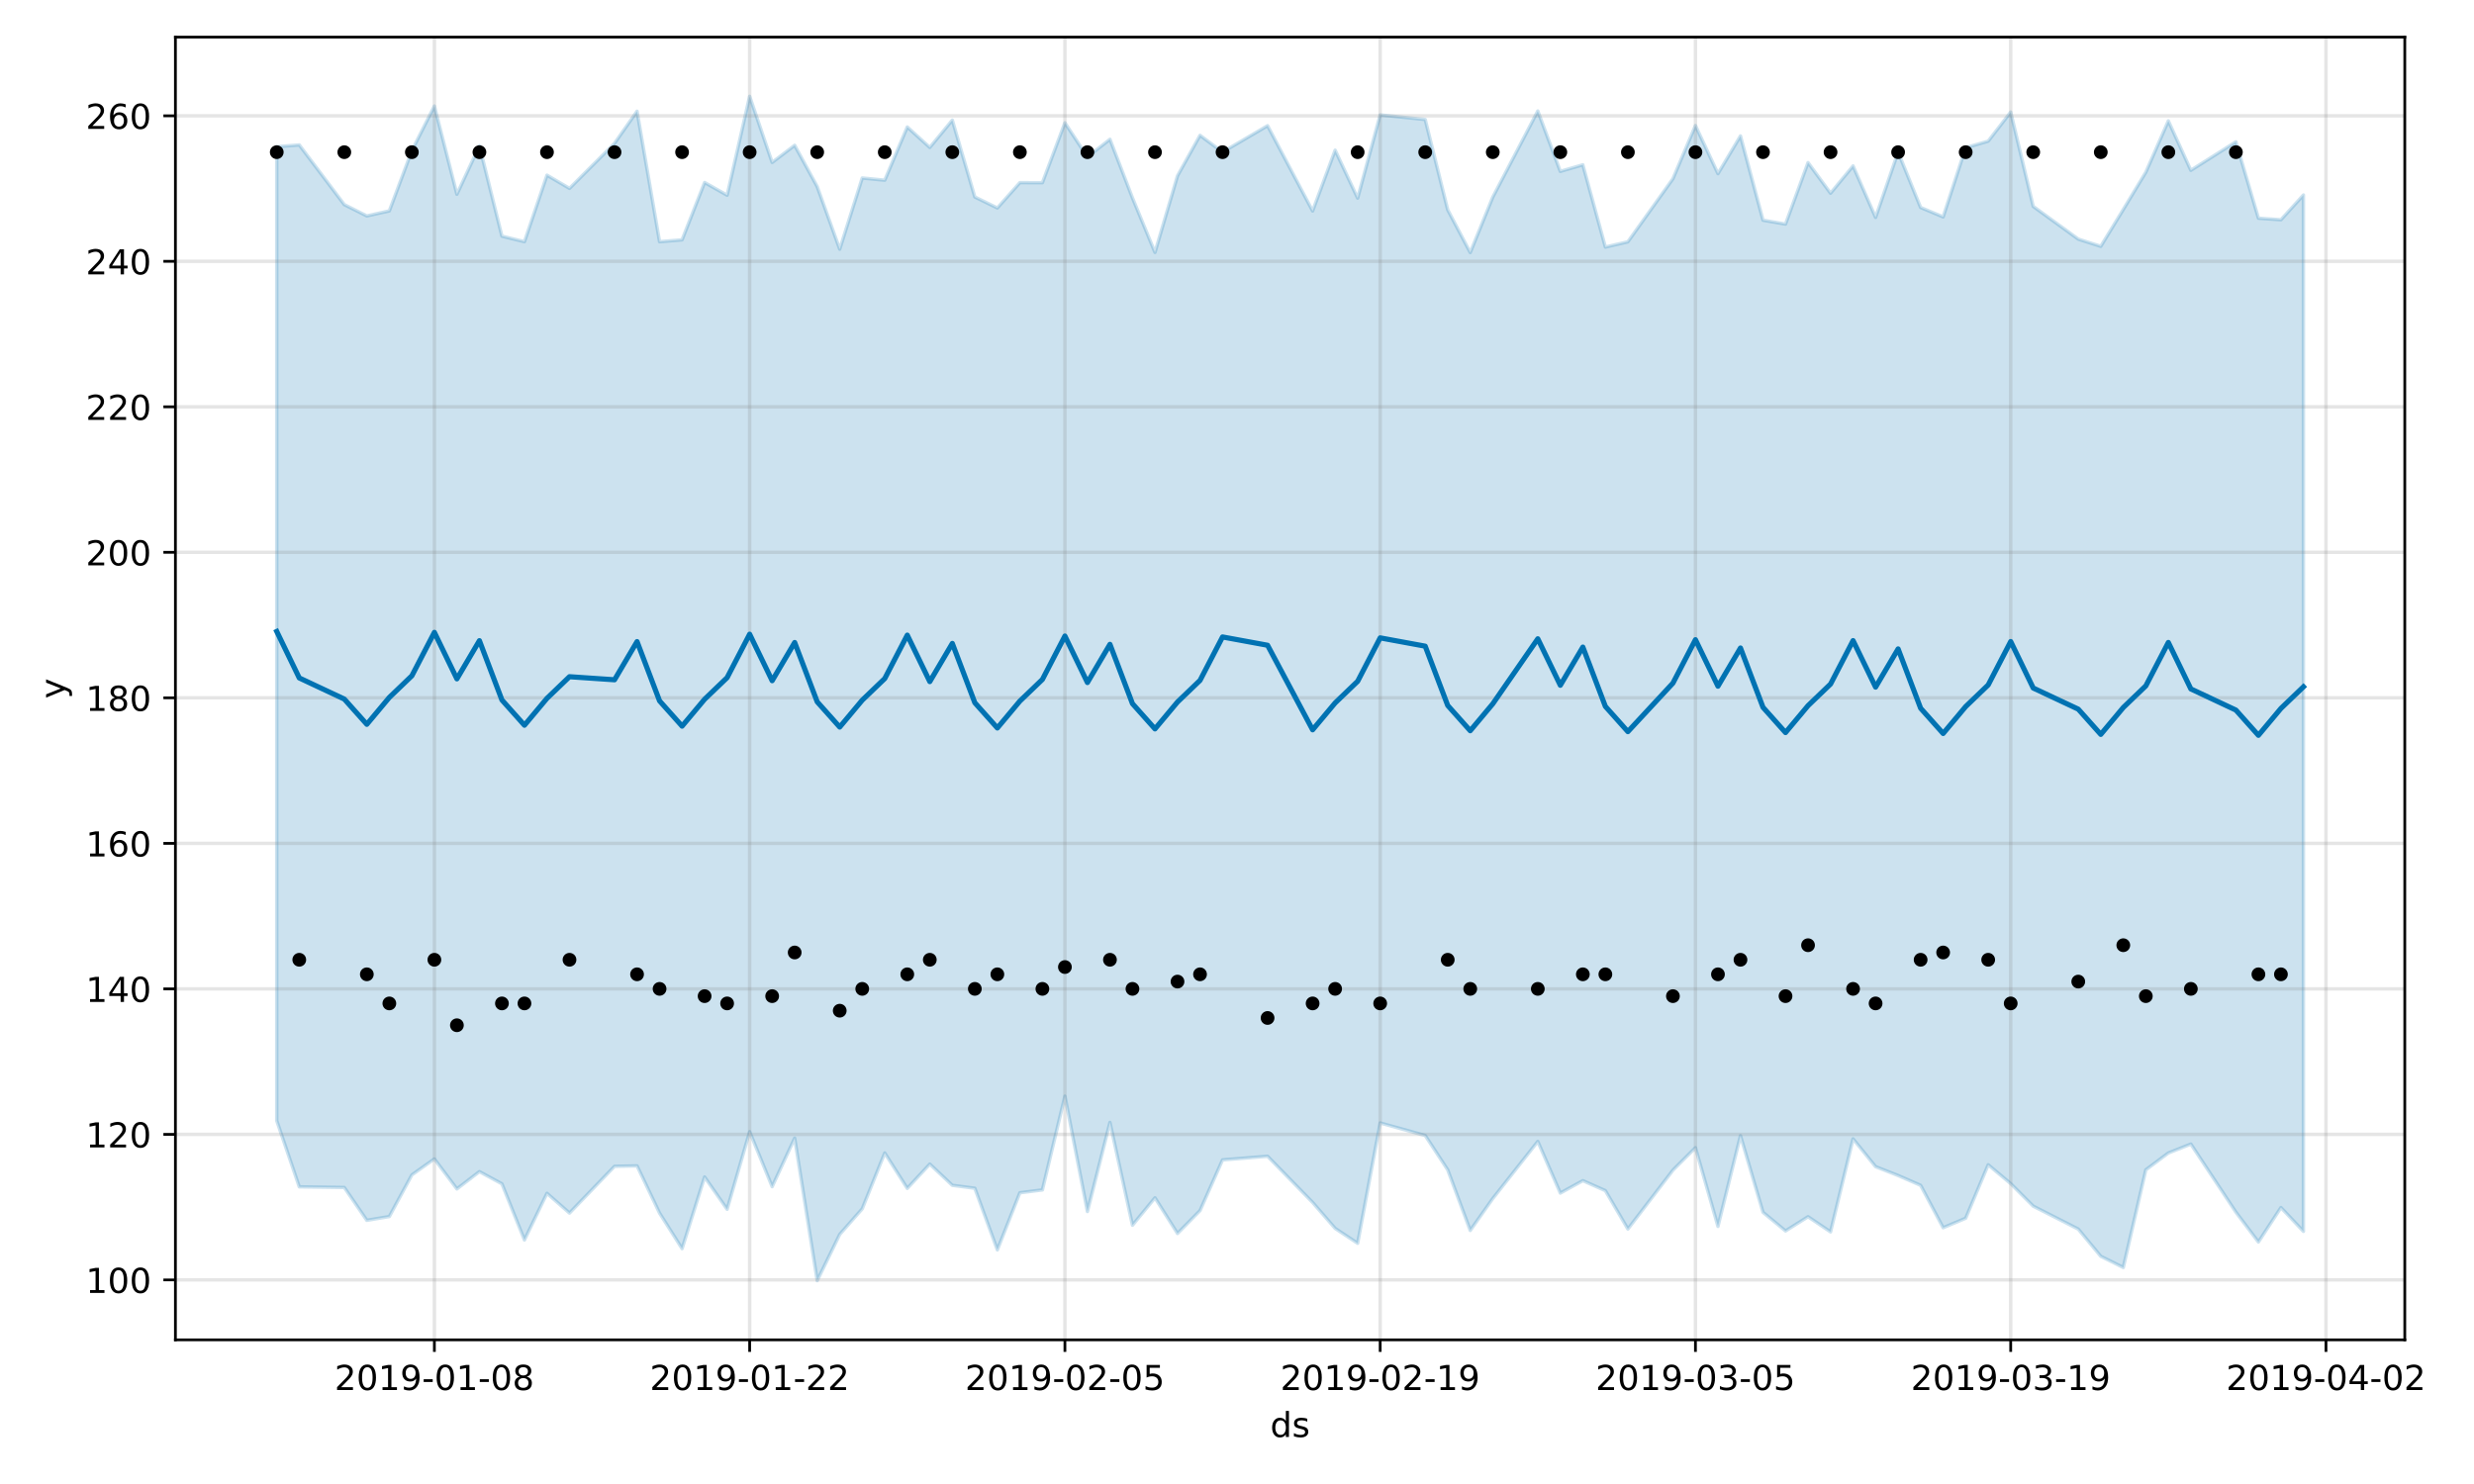 <?xml version="1.0" encoding="utf-8" standalone="no"?>
<!DOCTYPE svg PUBLIC "-//W3C//DTD SVG 1.1//EN"
  "http://www.w3.org/Graphics/SVG/1.1/DTD/svg11.dtd">
<!-- Created with matplotlib (https://matplotlib.org/) -->
<svg height="432pt" version="1.1" viewBox="0 0 720 432" width="720pt" xmlns="http://www.w3.org/2000/svg" xmlns:xlink="http://www.w3.org/1999/xlink">
 <defs>
  <style type="text/css">
*{stroke-linecap:butt;stroke-linejoin:round;}
  </style>
 </defs>
 <g id="figure_1">
  <g id="patch_1">
   <path d="M 0 432 
L 720 432 
L 720 0 
L 0 0 
z
" style="fill:#ffffff;"/>
  </g>
  <g id="axes_1">
   <g id="patch_2">
    <path d="M 51.05 390.04 
L 699.857 390.04 
L 699.857 10.8 
L 51.05 10.8 
z
" style="fill:#ffffff;"/>
   </g>
   <g id="PolyCollection_1">
    <defs>
     <path d="M 80.541 -389.293 
L 80.541 -105.766 
L 87.095 -86.504 
L 100.202 -86.316 
L 106.756 -76.754 
L 113.309 -77.862 
L 119.863 -89.976 
L 126.417 -94.632 
L 132.97 -85.9 
L 139.524 -90.934 
L 146.077 -87.383 
L 152.631 -71.036 
L 159.185 -84.622 
L 165.738 -78.877 
L 178.845 -92.477 
L 185.399 -92.602 
L 191.953 -78.855 
L 198.506 -68.508 
L 205.06 -89.375 
L 211.613 -79.975 
L 218.167 -102.566 
L 224.721 -86.552 
L 231.274 -100.674 
L 237.828 -59.198 
L 244.381 -72.661 
L 250.935 -80.112 
L 257.489 -96.367 
L 264.042 -86.062 
L 270.596 -93.126 
L 277.15 -86.944 
L 283.703 -86.093 
L 290.257 -68.155 
L 296.81 -84.781 
L 303.364 -85.608 
L 309.918 -112.908 
L 316.471 -79.323 
L 323.025 -105.254 
L 329.578 -75.331 
L 336.132 -83.318 
L 342.686 -72.929 
L 349.239 -79.583 
L 355.793 -94.351 
L 368.9 -95.405 
L 382.007 -81.966 
L 388.561 -74.41 
L 395.114 -70.069 
L 401.668 -105.104 
L 414.775 -101.452 
L 421.329 -91.445 
L 427.883 -73.803 
L 434.436 -83.092 
L 447.543 -99.721 
L 454.097 -84.691 
L 460.651 -88.305 
L 467.204 -85.395 
L 473.758 -74.221 
L 486.865 -91.354 
L 493.419 -97.905 
L 499.972 -74.988 
L 506.526 -101.395 
L 513.079 -79.094 
L 519.633 -73.668 
L 526.187 -77.803 
L 532.74 -73.392 
L 539.294 -100.469 
L 545.847 -92.377 
L 552.401 -89.802 
L 558.955 -86.945 
L 565.508 -74.602 
L 572.062 -77.361 
L 578.616 -92.925 
L 585.169 -87.444 
L 591.723 -80.882 
L 604.83 -74.207 
L 611.384 -66.285 
L 617.937 -63.021 
L 624.491 -91.451 
L 631.044 -96.355 
L 637.598 -98.948 
L 650.705 -79.138 
L 657.259 -70.445 
L 663.812 -80.475 
L 670.366 -73.534 
L 670.366 -375.233 
L 670.366 -375.233 
L 663.812 -368.029 
L 657.259 -368.483 
L 650.705 -390.716 
L 637.598 -382.422 
L 631.044 -396.812 
L 624.491 -381.866 
L 617.937 -371.021 
L 611.384 -360.297 
L 604.83 -362.397 
L 591.723 -371.923 
L 585.169 -399.377 
L 578.616 -390.911 
L 572.062 -389.007 
L 565.508 -368.857 
L 558.955 -371.603 
L 552.401 -387.731 
L 545.847 -368.715 
L 539.294 -383.696 
L 532.74 -375.75 
L 526.187 -384.667 
L 519.633 -366.769 
L 513.079 -367.902 
L 506.526 -392.427 
L 499.972 -381.443 
L 493.419 -395.45 
L 486.865 -379.963 
L 473.758 -361.615 
L 467.204 -360.078 
L 460.651 -384.023 
L 454.097 -382.114 
L 447.543 -399.688 
L 434.436 -374.613 
L 427.883 -358.485 
L 421.329 -370.924 
L 414.775 -397.21 
L 401.668 -398.55 
L 395.114 -374.332 
L 388.561 -388.279 
L 382.007 -370.579 
L 368.9 -395.411 
L 355.793 -387.726 
L 349.239 -392.6 
L 342.686 -380.812 
L 336.132 -358.526 
L 329.578 -374.395 
L 323.025 -391.451 
L 316.471 -386.311 
L 309.918 -396.262 
L 303.364 -378.816 
L 296.81 -378.831 
L 290.257 -371.458 
L 283.703 -374.658 
L 277.15 -397.027 
L 270.596 -389.084 
L 264.042 -395.031 
L 257.489 -379.549 
L 250.935 -380.182 
L 244.381 -359.463 
L 237.828 -377.679 
L 231.274 -389.697 
L 224.721 -384.715 
L 218.167 -403.962 
L 211.613 -375.172 
L 205.06 -378.884 
L 198.506 -362.187 
L 191.953 -361.638 
L 185.399 -399.621 
L 178.845 -390.281 
L 165.738 -377.164 
L 159.185 -381.006 
L 152.631 -361.651 
L 146.077 -363.257 
L 139.524 -389.558 
L 132.97 -375.449 
L 126.417 -401.138 
L 119.863 -388.131 
L 113.309 -370.612 
L 106.756 -369.144 
L 100.202 -372.435 
L 87.095 -389.812 
L 80.541 -389.293 
z
" id="m5f4fe6d349" style="stroke:#0072b2;stroke-opacity:0.2;"/>
    </defs>
    <g clip-path="url(#p80cc96e9ff)">
     <use style="fill:#0072b2;fill-opacity:0.2;stroke:#0072b2;stroke-opacity:0.2;" x="0" xlink:href="#m5f4fe6d349" y="432"/>
    </g>
   </g>
   <g id="matplotlib.axis_1">
    <g id="xtick_1">
     <g id="line2d_1">
      <path clip-path="url(#p80cc96e9ff)" d="M 126.417 390.04 
L 126.417 10.8 
" style="fill:none;stroke:#808080;stroke-linecap:square;stroke-opacity:0.2;"/>
     </g>
     <g id="line2d_2">
      <defs>
       <path d="M 0 0 
L 0 3.5 
" id="mc9a549ea9e" style="stroke:#000000;stroke-width:0.8;"/>
      </defs>
      <g>
       <use style="stroke:#000000;stroke-width:0.8;" x="126.417" xlink:href="#mc9a549ea9e" y="390.04"/>
      </g>
     </g>
     <g id="text_1">
      <!-- 2019-01-08 -->
      <defs>
       <path d="M 19.188 8.297 
L 53.609 8.297 
L 53.609 0 
L 7.328 0 
L 7.328 8.297 
Q 12.938 14.109 22.625 23.891 
Q 32.328 33.688 34.812 36.531 
Q 39.547 41.844 41.422 45.531 
Q 43.312 49.219 43.312 52.781 
Q 43.312 58.594 39.234 62.25 
Q 35.156 65.922 28.609 65.922 
Q 23.969 65.922 18.812 64.312 
Q 13.672 62.703 7.812 59.422 
L 7.812 69.391 
Q 13.766 71.781 18.938 73 
Q 24.125 74.219 28.422 74.219 
Q 39.75 74.219 46.484 68.547 
Q 53.219 62.891 53.219 53.422 
Q 53.219 48.922 51.531 44.891 
Q 49.859 40.875 45.406 35.406 
Q 44.188 33.984 37.641 27.219 
Q 31.109 20.453 19.188 8.297 
z
" id="DejaVuSans-50"/>
       <path d="M 31.781 66.406 
Q 24.172 66.406 20.328 58.906 
Q 16.5 51.422 16.5 36.375 
Q 16.5 21.391 20.328 13.891 
Q 24.172 6.391 31.781 6.391 
Q 39.453 6.391 43.281 13.891 
Q 47.125 21.391 47.125 36.375 
Q 47.125 51.422 43.281 58.906 
Q 39.453 66.406 31.781 66.406 
z
M 31.781 74.219 
Q 44.047 74.219 50.516 64.516 
Q 56.984 54.828 56.984 36.375 
Q 56.984 17.969 50.516 8.266 
Q 44.047 -1.422 31.781 -1.422 
Q 19.531 -1.422 13.062 8.266 
Q 6.594 17.969 6.594 36.375 
Q 6.594 54.828 13.062 64.516 
Q 19.531 74.219 31.781 74.219 
z
" id="DejaVuSans-48"/>
       <path d="M 12.406 8.297 
L 28.516 8.297 
L 28.516 63.922 
L 10.984 60.406 
L 10.984 69.391 
L 28.422 72.906 
L 38.281 72.906 
L 38.281 8.297 
L 54.391 8.297 
L 54.391 0 
L 12.406 0 
z
" id="DejaVuSans-49"/>
       <path d="M 10.984 1.516 
L 10.984 10.5 
Q 14.703 8.734 18.5 7.812 
Q 22.312 6.891 25.984 6.891 
Q 35.75 6.891 40.891 13.453 
Q 46.047 20.016 46.781 33.406 
Q 43.953 29.203 39.594 26.953 
Q 35.25 24.703 29.984 24.703 
Q 19.047 24.703 12.672 31.312 
Q 6.297 37.938 6.297 49.422 
Q 6.297 60.641 12.938 67.422 
Q 19.578 74.219 30.609 74.219 
Q 43.266 74.219 49.922 64.516 
Q 56.594 54.828 56.594 36.375 
Q 56.594 19.141 48.406 8.859 
Q 40.234 -1.422 26.422 -1.422 
Q 22.703 -1.422 18.891 -0.688 
Q 15.094 0.047 10.984 1.516 
z
M 30.609 32.422 
Q 37.25 32.422 41.125 36.953 
Q 45.016 41.5 45.016 49.422 
Q 45.016 57.281 41.125 61.844 
Q 37.25 66.406 30.609 66.406 
Q 23.969 66.406 20.094 61.844 
Q 16.219 57.281 16.219 49.422 
Q 16.219 41.5 20.094 36.953 
Q 23.969 32.422 30.609 32.422 
z
" id="DejaVuSans-57"/>
       <path d="M 4.891 31.391 
L 31.203 31.391 
L 31.203 23.391 
L 4.891 23.391 
z
" id="DejaVuSans-45"/>
       <path d="M 31.781 34.625 
Q 24.75 34.625 20.719 30.859 
Q 16.703 27.094 16.703 20.516 
Q 16.703 13.922 20.719 10.156 
Q 24.75 6.391 31.781 6.391 
Q 38.812 6.391 42.859 10.172 
Q 46.922 13.969 46.922 20.516 
Q 46.922 27.094 42.891 30.859 
Q 38.875 34.625 31.781 34.625 
z
M 21.922 38.812 
Q 15.578 40.375 12.031 44.719 
Q 8.5 49.078 8.5 55.328 
Q 8.5 64.062 14.719 69.141 
Q 20.953 74.219 31.781 74.219 
Q 42.672 74.219 48.875 69.141 
Q 55.078 64.062 55.078 55.328 
Q 55.078 49.078 51.531 44.719 
Q 48 40.375 41.703 38.812 
Q 48.828 37.156 52.797 32.312 
Q 56.781 27.484 56.781 20.516 
Q 56.781 9.906 50.312 4.234 
Q 43.844 -1.422 31.781 -1.422 
Q 19.734 -1.422 13.25 4.234 
Q 6.781 9.906 6.781 20.516 
Q 6.781 27.484 10.781 32.312 
Q 14.797 37.156 21.922 38.812 
z
M 18.312 54.391 
Q 18.312 48.734 21.844 45.562 
Q 25.391 42.391 31.781 42.391 
Q 38.141 42.391 41.719 45.562 
Q 45.312 48.734 45.312 54.391 
Q 45.312 60.062 41.719 63.234 
Q 38.141 66.406 31.781 66.406 
Q 25.391 66.406 21.844 63.234 
Q 18.312 60.062 18.312 54.391 
z
" id="DejaVuSans-56"/>
      </defs>
      <g transform="translate(97.359 404.638)scale(0.1 -0.1)">
       <use xlink:href="#DejaVuSans-50"/>
       <use x="63.623" xlink:href="#DejaVuSans-48"/>
       <use x="127.246" xlink:href="#DejaVuSans-49"/>
       <use x="190.869" xlink:href="#DejaVuSans-57"/>
       <use x="254.492" xlink:href="#DejaVuSans-45"/>
       <use x="290.576" xlink:href="#DejaVuSans-48"/>
       <use x="354.199" xlink:href="#DejaVuSans-49"/>
       <use x="417.822" xlink:href="#DejaVuSans-45"/>
       <use x="453.906" xlink:href="#DejaVuSans-48"/>
       <use x="517.529" xlink:href="#DejaVuSans-56"/>
      </g>
     </g>
    </g>
    <g id="xtick_2">
     <g id="line2d_3">
      <path clip-path="url(#p80cc96e9ff)" d="M 218.167 390.04 
L 218.167 10.8 
" style="fill:none;stroke:#808080;stroke-linecap:square;stroke-opacity:0.2;"/>
     </g>
     <g id="line2d_4">
      <g>
       <use style="stroke:#000000;stroke-width:0.8;" x="218.167" xlink:href="#mc9a549ea9e" y="390.04"/>
      </g>
     </g>
     <g id="text_2">
      <!-- 2019-01-22 -->
      <g transform="translate(189.109 404.638)scale(0.1 -0.1)">
       <use xlink:href="#DejaVuSans-50"/>
       <use x="63.623" xlink:href="#DejaVuSans-48"/>
       <use x="127.246" xlink:href="#DejaVuSans-49"/>
       <use x="190.869" xlink:href="#DejaVuSans-57"/>
       <use x="254.492" xlink:href="#DejaVuSans-45"/>
       <use x="290.576" xlink:href="#DejaVuSans-48"/>
       <use x="354.199" xlink:href="#DejaVuSans-49"/>
       <use x="417.822" xlink:href="#DejaVuSans-45"/>
       <use x="453.906" xlink:href="#DejaVuSans-50"/>
       <use x="517.529" xlink:href="#DejaVuSans-50"/>
      </g>
     </g>
    </g>
    <g id="xtick_3">
     <g id="line2d_5">
      <path clip-path="url(#p80cc96e9ff)" d="M 309.918 390.04 
L 309.918 10.8 
" style="fill:none;stroke:#808080;stroke-linecap:square;stroke-opacity:0.2;"/>
     </g>
     <g id="line2d_6">
      <g>
       <use style="stroke:#000000;stroke-width:0.8;" x="309.918" xlink:href="#mc9a549ea9e" y="390.04"/>
      </g>
     </g>
     <g id="text_3">
      <!-- 2019-02-05 -->
      <defs>
       <path d="M 10.797 72.906 
L 49.516 72.906 
L 49.516 64.594 
L 19.828 64.594 
L 19.828 46.734 
Q 21.969 47.469 24.109 47.828 
Q 26.266 48.188 28.422 48.188 
Q 40.625 48.188 47.75 41.5 
Q 54.891 34.812 54.891 23.391 
Q 54.891 11.625 47.562 5.094 
Q 40.234 -1.422 26.906 -1.422 
Q 22.312 -1.422 17.547 -0.641 
Q 12.797 0.141 7.719 1.703 
L 7.719 11.625 
Q 12.109 9.234 16.797 8.062 
Q 21.484 6.891 26.703 6.891 
Q 35.156 6.891 40.078 11.328 
Q 45.016 15.766 45.016 23.391 
Q 45.016 31 40.078 35.438 
Q 35.156 39.891 26.703 39.891 
Q 22.75 39.891 18.812 39.016 
Q 14.891 38.141 10.797 36.281 
z
" id="DejaVuSans-53"/>
      </defs>
      <g transform="translate(280.86 404.638)scale(0.1 -0.1)">
       <use xlink:href="#DejaVuSans-50"/>
       <use x="63.623" xlink:href="#DejaVuSans-48"/>
       <use x="127.246" xlink:href="#DejaVuSans-49"/>
       <use x="190.869" xlink:href="#DejaVuSans-57"/>
       <use x="254.492" xlink:href="#DejaVuSans-45"/>
       <use x="290.576" xlink:href="#DejaVuSans-48"/>
       <use x="354.199" xlink:href="#DejaVuSans-50"/>
       <use x="417.822" xlink:href="#DejaVuSans-45"/>
       <use x="453.906" xlink:href="#DejaVuSans-48"/>
       <use x="517.529" xlink:href="#DejaVuSans-53"/>
      </g>
     </g>
    </g>
    <g id="xtick_4">
     <g id="line2d_7">
      <path clip-path="url(#p80cc96e9ff)" d="M 401.668 390.04 
L 401.668 10.8 
" style="fill:none;stroke:#808080;stroke-linecap:square;stroke-opacity:0.2;"/>
     </g>
     <g id="line2d_8">
      <g>
       <use style="stroke:#000000;stroke-width:0.8;" x="401.668" xlink:href="#mc9a549ea9e" y="390.04"/>
      </g>
     </g>
     <g id="text_4">
      <!-- 2019-02-19 -->
      <g transform="translate(372.61 404.638)scale(0.1 -0.1)">
       <use xlink:href="#DejaVuSans-50"/>
       <use x="63.623" xlink:href="#DejaVuSans-48"/>
       <use x="127.246" xlink:href="#DejaVuSans-49"/>
       <use x="190.869" xlink:href="#DejaVuSans-57"/>
       <use x="254.492" xlink:href="#DejaVuSans-45"/>
       <use x="290.576" xlink:href="#DejaVuSans-48"/>
       <use x="354.199" xlink:href="#DejaVuSans-50"/>
       <use x="417.822" xlink:href="#DejaVuSans-45"/>
       <use x="453.906" xlink:href="#DejaVuSans-49"/>
       <use x="517.529" xlink:href="#DejaVuSans-57"/>
      </g>
     </g>
    </g>
    <g id="xtick_5">
     <g id="line2d_9">
      <path clip-path="url(#p80cc96e9ff)" d="M 493.419 390.04 
L 493.419 10.8 
" style="fill:none;stroke:#808080;stroke-linecap:square;stroke-opacity:0.2;"/>
     </g>
     <g id="line2d_10">
      <g>
       <use style="stroke:#000000;stroke-width:0.8;" x="493.419" xlink:href="#mc9a549ea9e" y="390.04"/>
      </g>
     </g>
     <g id="text_5">
      <!-- 2019-03-05 -->
      <defs>
       <path d="M 40.578 39.312 
Q 47.656 37.797 51.625 33 
Q 55.609 28.219 55.609 21.188 
Q 55.609 10.406 48.188 4.484 
Q 40.766 -1.422 27.094 -1.422 
Q 22.516 -1.422 17.656 -0.516 
Q 12.797 0.391 7.625 2.203 
L 7.625 11.719 
Q 11.719 9.328 16.594 8.109 
Q 21.484 6.891 26.812 6.891 
Q 36.078 6.891 40.938 10.547 
Q 45.797 14.203 45.797 21.188 
Q 45.797 27.641 41.281 31.266 
Q 36.766 34.906 28.719 34.906 
L 20.219 34.906 
L 20.219 43.016 
L 29.109 43.016 
Q 36.375 43.016 40.234 45.922 
Q 44.094 48.828 44.094 54.297 
Q 44.094 59.906 40.109 62.906 
Q 36.141 65.922 28.719 65.922 
Q 24.656 65.922 20.016 65.031 
Q 15.375 64.156 9.812 62.312 
L 9.812 71.094 
Q 15.438 72.656 20.344 73.438 
Q 25.25 74.219 29.594 74.219 
Q 40.828 74.219 47.359 69.109 
Q 53.906 64.016 53.906 55.328 
Q 53.906 49.266 50.438 45.094 
Q 46.969 40.922 40.578 39.312 
z
" id="DejaVuSans-51"/>
      </defs>
      <g transform="translate(464.361 404.638)scale(0.1 -0.1)">
       <use xlink:href="#DejaVuSans-50"/>
       <use x="63.623" xlink:href="#DejaVuSans-48"/>
       <use x="127.246" xlink:href="#DejaVuSans-49"/>
       <use x="190.869" xlink:href="#DejaVuSans-57"/>
       <use x="254.492" xlink:href="#DejaVuSans-45"/>
       <use x="290.576" xlink:href="#DejaVuSans-48"/>
       <use x="354.199" xlink:href="#DejaVuSans-51"/>
       <use x="417.822" xlink:href="#DejaVuSans-45"/>
       <use x="453.906" xlink:href="#DejaVuSans-48"/>
       <use x="517.529" xlink:href="#DejaVuSans-53"/>
      </g>
     </g>
    </g>
    <g id="xtick_6">
     <g id="line2d_11">
      <path clip-path="url(#p80cc96e9ff)" d="M 585.169 390.04 
L 585.169 10.8 
" style="fill:none;stroke:#808080;stroke-linecap:square;stroke-opacity:0.2;"/>
     </g>
     <g id="line2d_12">
      <g>
       <use style="stroke:#000000;stroke-width:0.8;" x="585.169" xlink:href="#mc9a549ea9e" y="390.04"/>
      </g>
     </g>
     <g id="text_6">
      <!-- 2019-03-19 -->
      <g transform="translate(556.111 404.638)scale(0.1 -0.1)">
       <use xlink:href="#DejaVuSans-50"/>
       <use x="63.623" xlink:href="#DejaVuSans-48"/>
       <use x="127.246" xlink:href="#DejaVuSans-49"/>
       <use x="190.869" xlink:href="#DejaVuSans-57"/>
       <use x="254.492" xlink:href="#DejaVuSans-45"/>
       <use x="290.576" xlink:href="#DejaVuSans-48"/>
       <use x="354.199" xlink:href="#DejaVuSans-51"/>
       <use x="417.822" xlink:href="#DejaVuSans-45"/>
       <use x="453.906" xlink:href="#DejaVuSans-49"/>
       <use x="517.529" xlink:href="#DejaVuSans-57"/>
      </g>
     </g>
    </g>
    <g id="xtick_7">
     <g id="line2d_13">
      <path clip-path="url(#p80cc96e9ff)" d="M 676.92 390.04 
L 676.92 10.8 
" style="fill:none;stroke:#808080;stroke-linecap:square;stroke-opacity:0.2;"/>
     </g>
     <g id="line2d_14">
      <g>
       <use style="stroke:#000000;stroke-width:0.8;" x="676.92" xlink:href="#mc9a549ea9e" y="390.04"/>
      </g>
     </g>
     <g id="text_7">
      <!-- 2019-04-02 -->
      <defs>
       <path d="M 37.797 64.312 
L 12.891 25.391 
L 37.797 25.391 
z
M 35.203 72.906 
L 47.609 72.906 
L 47.609 25.391 
L 58.016 25.391 
L 58.016 17.188 
L 47.609 17.188 
L 47.609 0 
L 37.797 0 
L 37.797 17.188 
L 4.891 17.188 
L 4.891 26.703 
z
" id="DejaVuSans-52"/>
      </defs>
      <g transform="translate(647.862 404.638)scale(0.1 -0.1)">
       <use xlink:href="#DejaVuSans-50"/>
       <use x="63.623" xlink:href="#DejaVuSans-48"/>
       <use x="127.246" xlink:href="#DejaVuSans-49"/>
       <use x="190.869" xlink:href="#DejaVuSans-57"/>
       <use x="254.492" xlink:href="#DejaVuSans-45"/>
       <use x="290.576" xlink:href="#DejaVuSans-48"/>
       <use x="354.199" xlink:href="#DejaVuSans-52"/>
       <use x="417.822" xlink:href="#DejaVuSans-45"/>
       <use x="453.906" xlink:href="#DejaVuSans-48"/>
       <use x="517.529" xlink:href="#DejaVuSans-50"/>
      </g>
     </g>
    </g>
    <g id="text_8">
     <!-- ds -->
     <defs>
      <path d="M 45.406 46.391 
L 45.406 75.984 
L 54.391 75.984 
L 54.391 0 
L 45.406 0 
L 45.406 8.203 
Q 42.578 3.328 38.25 0.953 
Q 33.938 -1.422 27.875 -1.422 
Q 17.969 -1.422 11.734 6.484 
Q 5.516 14.406 5.516 27.297 
Q 5.516 40.188 11.734 48.094 
Q 17.969 56 27.875 56 
Q 33.938 56 38.25 53.625 
Q 42.578 51.266 45.406 46.391 
z
M 14.797 27.297 
Q 14.797 17.391 18.875 11.75 
Q 22.953 6.109 30.078 6.109 
Q 37.203 6.109 41.297 11.75 
Q 45.406 17.391 45.406 27.297 
Q 45.406 37.203 41.297 42.844 
Q 37.203 48.484 30.078 48.484 
Q 22.953 48.484 18.875 42.844 
Q 14.797 37.203 14.797 27.297 
z
" id="DejaVuSans-100"/>
      <path d="M 44.281 53.078 
L 44.281 44.578 
Q 40.484 46.531 36.375 47.5 
Q 32.281 48.484 27.875 48.484 
Q 21.188 48.484 17.844 46.438 
Q 14.5 44.391 14.5 40.281 
Q 14.5 37.156 16.891 35.375 
Q 19.281 33.594 26.516 31.984 
L 29.594 31.297 
Q 39.156 29.25 43.188 25.516 
Q 47.219 21.781 47.219 15.094 
Q 47.219 7.469 41.188 3.016 
Q 35.156 -1.422 24.609 -1.422 
Q 20.219 -1.422 15.453 -0.562 
Q 10.688 0.297 5.422 2 
L 5.422 11.281 
Q 10.406 8.688 15.234 7.391 
Q 20.062 6.109 24.812 6.109 
Q 31.156 6.109 34.562 8.281 
Q 37.984 10.453 37.984 14.406 
Q 37.984 18.062 35.516 20.016 
Q 33.062 21.969 24.703 23.781 
L 21.578 24.516 
Q 13.234 26.266 9.516 29.906 
Q 5.812 33.547 5.812 39.891 
Q 5.812 47.609 11.281 51.797 
Q 16.75 56 26.812 56 
Q 31.781 56 36.172 55.266 
Q 40.578 54.547 44.281 53.078 
z
" id="DejaVuSans-115"/>
     </defs>
     <g transform="translate(369.675 418.317)scale(0.1 -0.1)">
      <use xlink:href="#DejaVuSans-100"/>
      <use x="63.477" xlink:href="#DejaVuSans-115"/>
     </g>
    </g>
   </g>
   <g id="matplotlib.axis_2">
    <g id="ytick_1">
     <g id="line2d_15">
      <path clip-path="url(#p80cc96e9ff)" d="M 51.05 372.583 
L 699.857 372.583 
" style="fill:none;stroke:#808080;stroke-linecap:square;stroke-opacity:0.2;"/>
     </g>
     <g id="line2d_16">
      <defs>
       <path d="M 0 0 
L -3.5 0 
" id="m53537ad5c0" style="stroke:#000000;stroke-width:0.8;"/>
      </defs>
      <g>
       <use style="stroke:#000000;stroke-width:0.8;" x="51.05" xlink:href="#m53537ad5c0" y="372.583"/>
      </g>
     </g>
     <g id="text_9">
      <!-- 100 -->
      <g transform="translate(24.962 376.382)scale(0.1 -0.1)">
       <use xlink:href="#DejaVuSans-49"/>
       <use x="63.623" xlink:href="#DejaVuSans-48"/>
       <use x="127.246" xlink:href="#DejaVuSans-48"/>
      </g>
     </g>
    </g>
    <g id="ytick_2">
     <g id="line2d_17">
      <path clip-path="url(#p80cc96e9ff)" d="M 51.05 330.223 
L 699.857 330.223 
" style="fill:none;stroke:#808080;stroke-linecap:square;stroke-opacity:0.2;"/>
     </g>
     <g id="line2d_18">
      <g>
       <use style="stroke:#000000;stroke-width:0.8;" x="51.05" xlink:href="#m53537ad5c0" y="330.223"/>
      </g>
     </g>
     <g id="text_10">
      <!-- 120 -->
      <g transform="translate(24.962 334.022)scale(0.1 -0.1)">
       <use xlink:href="#DejaVuSans-49"/>
       <use x="63.623" xlink:href="#DejaVuSans-50"/>
       <use x="127.246" xlink:href="#DejaVuSans-48"/>
      </g>
     </g>
    </g>
    <g id="ytick_3">
     <g id="line2d_19">
      <path clip-path="url(#p80cc96e9ff)" d="M 51.05 287.864 
L 699.857 287.864 
" style="fill:none;stroke:#808080;stroke-linecap:square;stroke-opacity:0.2;"/>
     </g>
     <g id="line2d_20">
      <g>
       <use style="stroke:#000000;stroke-width:0.8;" x="51.05" xlink:href="#m53537ad5c0" y="287.864"/>
      </g>
     </g>
     <g id="text_11">
      <!-- 140 -->
      <g transform="translate(24.962 291.663)scale(0.1 -0.1)">
       <use xlink:href="#DejaVuSans-49"/>
       <use x="63.623" xlink:href="#DejaVuSans-52"/>
       <use x="127.246" xlink:href="#DejaVuSans-48"/>
      </g>
     </g>
    </g>
    <g id="ytick_4">
     <g id="line2d_21">
      <path clip-path="url(#p80cc96e9ff)" d="M 51.05 245.504 
L 699.857 245.504 
" style="fill:none;stroke:#808080;stroke-linecap:square;stroke-opacity:0.2;"/>
     </g>
     <g id="line2d_22">
      <g>
       <use style="stroke:#000000;stroke-width:0.8;" x="51.05" xlink:href="#m53537ad5c0" y="245.504"/>
      </g>
     </g>
     <g id="text_12">
      <!-- 160 -->
      <defs>
       <path d="M 33.016 40.375 
Q 26.375 40.375 22.484 35.828 
Q 18.609 31.297 18.609 23.391 
Q 18.609 15.531 22.484 10.953 
Q 26.375 6.391 33.016 6.391 
Q 39.656 6.391 43.531 10.953 
Q 47.406 15.531 47.406 23.391 
Q 47.406 31.297 43.531 35.828 
Q 39.656 40.375 33.016 40.375 
z
M 52.594 71.297 
L 52.594 62.312 
Q 48.875 64.062 45.094 64.984 
Q 41.312 65.922 37.594 65.922 
Q 27.828 65.922 22.672 59.328 
Q 17.531 52.734 16.797 39.406 
Q 19.672 43.656 24.016 45.922 
Q 28.375 48.188 33.594 48.188 
Q 44.578 48.188 50.953 41.516 
Q 57.328 34.859 57.328 23.391 
Q 57.328 12.156 50.688 5.359 
Q 44.047 -1.422 33.016 -1.422 
Q 20.359 -1.422 13.672 8.266 
Q 6.984 17.969 6.984 36.375 
Q 6.984 53.656 15.188 63.938 
Q 23.391 74.219 37.203 74.219 
Q 40.922 74.219 44.703 73.484 
Q 48.484 72.75 52.594 71.297 
z
" id="DejaVuSans-54"/>
      </defs>
      <g transform="translate(24.962 249.304)scale(0.1 -0.1)">
       <use xlink:href="#DejaVuSans-49"/>
       <use x="63.623" xlink:href="#DejaVuSans-54"/>
       <use x="127.246" xlink:href="#DejaVuSans-48"/>
      </g>
     </g>
    </g>
    <g id="ytick_5">
     <g id="line2d_23">
      <path clip-path="url(#p80cc96e9ff)" d="M 51.05 203.145 
L 699.857 203.145 
" style="fill:none;stroke:#808080;stroke-linecap:square;stroke-opacity:0.2;"/>
     </g>
     <g id="line2d_24">
      <g>
       <use style="stroke:#000000;stroke-width:0.8;" x="51.05" xlink:href="#m53537ad5c0" y="203.145"/>
      </g>
     </g>
     <g id="text_13">
      <!-- 180 -->
      <g transform="translate(24.962 206.944)scale(0.1 -0.1)">
       <use xlink:href="#DejaVuSans-49"/>
       <use x="63.623" xlink:href="#DejaVuSans-56"/>
       <use x="127.246" xlink:href="#DejaVuSans-48"/>
      </g>
     </g>
    </g>
    <g id="ytick_6">
     <g id="line2d_25">
      <path clip-path="url(#p80cc96e9ff)" d="M 51.05 160.786 
L 699.857 160.786 
" style="fill:none;stroke:#808080;stroke-linecap:square;stroke-opacity:0.2;"/>
     </g>
     <g id="line2d_26">
      <g>
       <use style="stroke:#000000;stroke-width:0.8;" x="51.05" xlink:href="#m53537ad5c0" y="160.786"/>
      </g>
     </g>
     <g id="text_14">
      <!-- 200 -->
      <g transform="translate(24.962 164.585)scale(0.1 -0.1)">
       <use xlink:href="#DejaVuSans-50"/>
       <use x="63.623" xlink:href="#DejaVuSans-48"/>
       <use x="127.246" xlink:href="#DejaVuSans-48"/>
      </g>
     </g>
    </g>
    <g id="ytick_7">
     <g id="line2d_27">
      <path clip-path="url(#p80cc96e9ff)" d="M 51.05 118.426 
L 699.857 118.426 
" style="fill:none;stroke:#808080;stroke-linecap:square;stroke-opacity:0.2;"/>
     </g>
     <g id="line2d_28">
      <g>
       <use style="stroke:#000000;stroke-width:0.8;" x="51.05" xlink:href="#m53537ad5c0" y="118.426"/>
      </g>
     </g>
     <g id="text_15">
      <!-- 220 -->
      <g transform="translate(24.962 122.226)scale(0.1 -0.1)">
       <use xlink:href="#DejaVuSans-50"/>
       <use x="63.623" xlink:href="#DejaVuSans-50"/>
       <use x="127.246" xlink:href="#DejaVuSans-48"/>
      </g>
     </g>
    </g>
    <g id="ytick_8">
     <g id="line2d_29">
      <path clip-path="url(#p80cc96e9ff)" d="M 51.05 76.067 
L 699.857 76.067 
" style="fill:none;stroke:#808080;stroke-linecap:square;stroke-opacity:0.2;"/>
     </g>
     <g id="line2d_30">
      <g>
       <use style="stroke:#000000;stroke-width:0.8;" x="51.05" xlink:href="#m53537ad5c0" y="76.067"/>
      </g>
     </g>
     <g id="text_16">
      <!-- 240 -->
      <g transform="translate(24.962 79.866)scale(0.1 -0.1)">
       <use xlink:href="#DejaVuSans-50"/>
       <use x="63.623" xlink:href="#DejaVuSans-52"/>
       <use x="127.246" xlink:href="#DejaVuSans-48"/>
      </g>
     </g>
    </g>
    <g id="ytick_9">
     <g id="line2d_31">
      <path clip-path="url(#p80cc96e9ff)" d="M 51.05 33.708 
L 699.857 33.708 
" style="fill:none;stroke:#808080;stroke-linecap:square;stroke-opacity:0.2;"/>
     </g>
     <g id="line2d_32">
      <g>
       <use style="stroke:#000000;stroke-width:0.8;" x="51.05" xlink:href="#m53537ad5c0" y="33.708"/>
      </g>
     </g>
     <g id="text_17">
      <!-- 260 -->
      <g transform="translate(24.962 37.507)scale(0.1 -0.1)">
       <use xlink:href="#DejaVuSans-50"/>
       <use x="63.623" xlink:href="#DejaVuSans-54"/>
       <use x="127.246" xlink:href="#DejaVuSans-48"/>
      </g>
     </g>
    </g>
    <g id="text_18">
     <!-- y -->
     <defs>
      <path d="M 32.172 -5.078 
Q 28.375 -14.844 24.75 -17.812 
Q 21.141 -20.797 15.094 -20.797 
L 7.906 -20.797 
L 7.906 -13.281 
L 13.188 -13.281 
Q 16.891 -13.281 18.938 -11.516 
Q 21 -9.766 23.484 -3.219 
L 25.094 0.875 
L 2.984 54.688 
L 12.5 54.688 
L 29.594 11.922 
L 46.688 54.688 
L 56.203 54.688 
z
" id="DejaVuSans-121"/>
     </defs>
     <g transform="translate(18.883 203.379)rotate(-90)scale(0.1 -0.1)">
      <use xlink:href="#DejaVuSans-121"/>
     </g>
    </g>
   </g>
   <g id="line2d_33">
    <defs>
     <path d="M 0 1.5 
C 0.398 1.5 0.779 1.342 1.061 1.061 
C 1.342 0.779 1.5 0.398 1.5 0 
C 1.5 -0.398 1.342 -0.779 1.061 -1.061 
C 0.779 -1.342 0.398 -1.5 0 -1.5 
C -0.398 -1.5 -0.779 -1.342 -1.061 -1.061 
C -1.342 -0.779 -1.5 -0.398 -1.5 0 
C -1.5 0.398 -1.342 0.779 -1.061 1.061 
C -0.779 1.342 -0.398 1.5 0 1.5 
z
" id="m48f469f074" style="stroke:#000000;"/>
    </defs>
    <g clip-path="url(#p80cc96e9ff)">
     <use style="stroke:#000000;" x="80.541" xlink:href="#m48f469f074" y="44.298"/>
     <use style="stroke:#000000;" x="87.095" xlink:href="#m48f469f074" y="279.392"/>
     <use style="stroke:#000000;" x="100.202" xlink:href="#m48f469f074" y="44.298"/>
     <use style="stroke:#000000;" x="106.756" xlink:href="#m48f469f074" y="283.628"/>
     <use style="stroke:#000000;" x="113.309" xlink:href="#m48f469f074" y="292.1"/>
     <use style="stroke:#000000;" x="119.863" xlink:href="#m48f469f074" y="44.298"/>
     <use style="stroke:#000000;" x="126.417" xlink:href="#m48f469f074" y="279.392"/>
     <use style="stroke:#000000;" x="132.97" xlink:href="#m48f469f074" y="298.454"/>
     <use style="stroke:#000000;" x="139.524" xlink:href="#m48f469f074" y="44.298"/>
     <use style="stroke:#000000;" x="146.077" xlink:href="#m48f469f074" y="292.1"/>
     <use style="stroke:#000000;" x="152.631" xlink:href="#m48f469f074" y="292.1"/>
     <use style="stroke:#000000;" x="159.185" xlink:href="#m48f469f074" y="44.298"/>
     <use style="stroke:#000000;" x="165.738" xlink:href="#m48f469f074" y="279.392"/>
     <use style="stroke:#000000;" x="178.845" xlink:href="#m48f469f074" y="44.298"/>
     <use style="stroke:#000000;" x="185.399" xlink:href="#m48f469f074" y="283.628"/>
     <use style="stroke:#000000;" x="191.953" xlink:href="#m48f469f074" y="287.864"/>
     <use style="stroke:#000000;" x="198.506" xlink:href="#m48f469f074" y="44.298"/>
     <use style="stroke:#000000;" x="205.06" xlink:href="#m48f469f074" y="289.982"/>
     <use style="stroke:#000000;" x="211.613" xlink:href="#m48f469f074" y="292.1"/>
     <use style="stroke:#000000;" x="218.167" xlink:href="#m48f469f074" y="44.298"/>
     <use style="stroke:#000000;" x="224.721" xlink:href="#m48f469f074" y="289.982"/>
     <use style="stroke:#000000;" x="231.274" xlink:href="#m48f469f074" y="277.274"/>
     <use style="stroke:#000000;" x="237.828" xlink:href="#m48f469f074" y="44.298"/>
     <use style="stroke:#000000;" x="244.381" xlink:href="#m48f469f074" y="294.218"/>
     <use style="stroke:#000000;" x="250.935" xlink:href="#m48f469f074" y="287.864"/>
     <use style="stroke:#000000;" x="257.489" xlink:href="#m48f469f074" y="44.298"/>
     <use style="stroke:#000000;" x="264.042" xlink:href="#m48f469f074" y="283.628"/>
     <use style="stroke:#000000;" x="270.596" xlink:href="#m48f469f074" y="279.392"/>
     <use style="stroke:#000000;" x="277.15" xlink:href="#m48f469f074" y="44.298"/>
     <use style="stroke:#000000;" x="283.703" xlink:href="#m48f469f074" y="287.864"/>
     <use style="stroke:#000000;" x="290.257" xlink:href="#m48f469f074" y="283.628"/>
     <use style="stroke:#000000;" x="296.81" xlink:href="#m48f469f074" y="44.298"/>
     <use style="stroke:#000000;" x="303.364" xlink:href="#m48f469f074" y="287.864"/>
     <use style="stroke:#000000;" x="309.918" xlink:href="#m48f469f074" y="281.51"/>
     <use style="stroke:#000000;" x="316.471" xlink:href="#m48f469f074" y="44.298"/>
     <use style="stroke:#000000;" x="323.025" xlink:href="#m48f469f074" y="279.392"/>
     <use style="stroke:#000000;" x="329.578" xlink:href="#m48f469f074" y="287.864"/>
     <use style="stroke:#000000;" x="336.132" xlink:href="#m48f469f074" y="44.298"/>
     <use style="stroke:#000000;" x="342.686" xlink:href="#m48f469f074" y="285.746"/>
     <use style="stroke:#000000;" x="349.239" xlink:href="#m48f469f074" y="283.628"/>
     <use style="stroke:#000000;" x="355.793" xlink:href="#m48f469f074" y="44.298"/>
     <use style="stroke:#000000;" x="368.9" xlink:href="#m48f469f074" y="296.336"/>
     <use style="stroke:#000000;" x="382.007" xlink:href="#m48f469f074" y="292.1"/>
     <use style="stroke:#000000;" x="388.561" xlink:href="#m48f469f074" y="287.864"/>
     <use style="stroke:#000000;" x="395.114" xlink:href="#m48f469f074" y="44.298"/>
     <use style="stroke:#000000;" x="401.668" xlink:href="#m48f469f074" y="292.1"/>
     <use style="stroke:#000000;" x="414.775" xlink:href="#m48f469f074" y="44.298"/>
     <use style="stroke:#000000;" x="421.329" xlink:href="#m48f469f074" y="279.392"/>
     <use style="stroke:#000000;" x="427.883" xlink:href="#m48f469f074" y="287.864"/>
     <use style="stroke:#000000;" x="434.436" xlink:href="#m48f469f074" y="44.298"/>
     <use style="stroke:#000000;" x="447.543" xlink:href="#m48f469f074" y="287.864"/>
     <use style="stroke:#000000;" x="454.097" xlink:href="#m48f469f074" y="44.298"/>
     <use style="stroke:#000000;" x="460.651" xlink:href="#m48f469f074" y="283.628"/>
     <use style="stroke:#000000;" x="467.204" xlink:href="#m48f469f074" y="283.628"/>
     <use style="stroke:#000000;" x="473.758" xlink:href="#m48f469f074" y="44.298"/>
     <use style="stroke:#000000;" x="486.865" xlink:href="#m48f469f074" y="289.982"/>
     <use style="stroke:#000000;" x="493.419" xlink:href="#m48f469f074" y="44.298"/>
     <use style="stroke:#000000;" x="499.972" xlink:href="#m48f469f074" y="283.628"/>
     <use style="stroke:#000000;" x="506.526" xlink:href="#m48f469f074" y="279.392"/>
     <use style="stroke:#000000;" x="513.079" xlink:href="#m48f469f074" y="44.298"/>
     <use style="stroke:#000000;" x="519.633" xlink:href="#m48f469f074" y="289.982"/>
     <use style="stroke:#000000;" x="526.187" xlink:href="#m48f469f074" y="275.156"/>
     <use style="stroke:#000000;" x="532.74" xlink:href="#m48f469f074" y="44.298"/>
     <use style="stroke:#000000;" x="539.294" xlink:href="#m48f469f074" y="287.864"/>
     <use style="stroke:#000000;" x="545.847" xlink:href="#m48f469f074" y="292.1"/>
     <use style="stroke:#000000;" x="552.401" xlink:href="#m48f469f074" y="44.298"/>
     <use style="stroke:#000000;" x="558.955" xlink:href="#m48f469f074" y="279.392"/>
     <use style="stroke:#000000;" x="565.508" xlink:href="#m48f469f074" y="277.274"/>
     <use style="stroke:#000000;" x="572.062" xlink:href="#m48f469f074" y="44.298"/>
     <use style="stroke:#000000;" x="578.616" xlink:href="#m48f469f074" y="279.392"/>
     <use style="stroke:#000000;" x="585.169" xlink:href="#m48f469f074" y="292.1"/>
     <use style="stroke:#000000;" x="591.723" xlink:href="#m48f469f074" y="44.298"/>
     <use style="stroke:#000000;" x="604.83" xlink:href="#m48f469f074" y="285.746"/>
     <use style="stroke:#000000;" x="611.384" xlink:href="#m48f469f074" y="44.298"/>
     <use style="stroke:#000000;" x="617.937" xlink:href="#m48f469f074" y="275.156"/>
     <use style="stroke:#000000;" x="624.491" xlink:href="#m48f469f074" y="289.982"/>
     <use style="stroke:#000000;" x="631.044" xlink:href="#m48f469f074" y="44.298"/>
     <use style="stroke:#000000;" x="637.598" xlink:href="#m48f469f074" y="287.864"/>
     <use style="stroke:#000000;" x="650.705" xlink:href="#m48f469f074" y="44.298"/>
     <use style="stroke:#000000;" x="657.259" xlink:href="#m48f469f074" y="283.628"/>
     <use style="stroke:#000000;" x="663.812" xlink:href="#m48f469f074" y="283.628"/>
    </g>
   </g>
   <g id="line2d_34">
    <path clip-path="url(#p80cc96e9ff)" d="M 80.541 183.821 
L 87.095 197.353 
L 100.202 203.505 
L 106.756 210.851 
L 113.309 203.02 
L 119.863 196.728 
L 126.417 184.087 
L 132.97 197.62 
L 139.524 186.503 
L 146.077 203.772 
L 152.631 211.118 
L 159.185 203.286 
L 165.738 196.994 
L 178.845 197.887 
L 185.399 186.77 
L 191.953 204.039 
L 198.506 211.384 
L 205.06 203.553 
L 211.613 197.261 
L 218.167 184.621 
L 224.721 198.154 
L 231.274 187.037 
L 237.828 204.306 
L 244.381 211.651 
L 250.935 203.82 
L 257.489 197.528 
L 264.042 184.888 
L 270.596 198.42 
L 277.15 187.304 
L 283.703 204.572 
L 290.257 211.918 
L 296.81 204.087 
L 303.364 197.795 
L 309.918 185.154 
L 316.471 198.687 
L 323.025 187.57 
L 329.578 204.839 
L 336.132 212.185 
L 342.686 204.353 
L 349.239 198.061 
L 355.793 185.421 
L 368.9 187.837 
L 382.007 212.452 
L 388.561 204.62 
L 395.114 198.328 
L 401.668 185.688 
L 414.775 188.104 
L 421.329 205.373 
L 427.883 212.718 
L 434.436 204.887 
L 447.543 185.955 
L 454.097 199.487 
L 460.651 188.371 
L 467.204 205.639 
L 473.758 212.985 
L 486.865 198.862 
L 493.419 186.221 
L 499.972 199.754 
L 506.526 188.637 
L 513.079 205.906 
L 519.633 213.252 
L 526.187 205.42 
L 532.74 199.128 
L 539.294 186.488 
L 545.847 200.021 
L 552.401 188.904 
L 558.955 206.173 
L 565.508 213.519 
L 572.062 205.687 
L 578.616 199.395 
L 585.169 186.755 
L 591.723 200.288 
L 604.83 206.44 
L 611.384 213.785 
L 617.937 205.954 
L 624.491 199.662 
L 631.044 187.022 
L 637.598 200.554 
L 650.705 206.706 
L 657.259 214.052 
L 663.812 206.221 
L 670.366 199.929 
" style="fill:none;stroke:#0072b2;stroke-linecap:square;stroke-width:1.5;"/>
   </g>
   <g id="patch_3">
    <path d="M 51.05 390.04 
L 51.05 10.8 
" style="fill:none;stroke:#000000;stroke-linecap:square;stroke-linejoin:miter;stroke-width:0.8;"/>
   </g>
   <g id="patch_4">
    <path d="M 699.857 390.04 
L 699.857 10.8 
" style="fill:none;stroke:#000000;stroke-linecap:square;stroke-linejoin:miter;stroke-width:0.8;"/>
   </g>
   <g id="patch_5">
    <path d="M 51.05 390.04 
L 699.857 390.04 
" style="fill:none;stroke:#000000;stroke-linecap:square;stroke-linejoin:miter;stroke-width:0.8;"/>
   </g>
   <g id="patch_6">
    <path d="M 51.05 10.8 
L 699.857 10.8 
" style="fill:none;stroke:#000000;stroke-linecap:square;stroke-linejoin:miter;stroke-width:0.8;"/>
   </g>
  </g>
 </g>
 <defs>
  <clipPath id="p80cc96e9ff">
   <rect height="379.24" width="648.807" x="51.05" y="10.8"/>
  </clipPath>
 </defs>
</svg>
